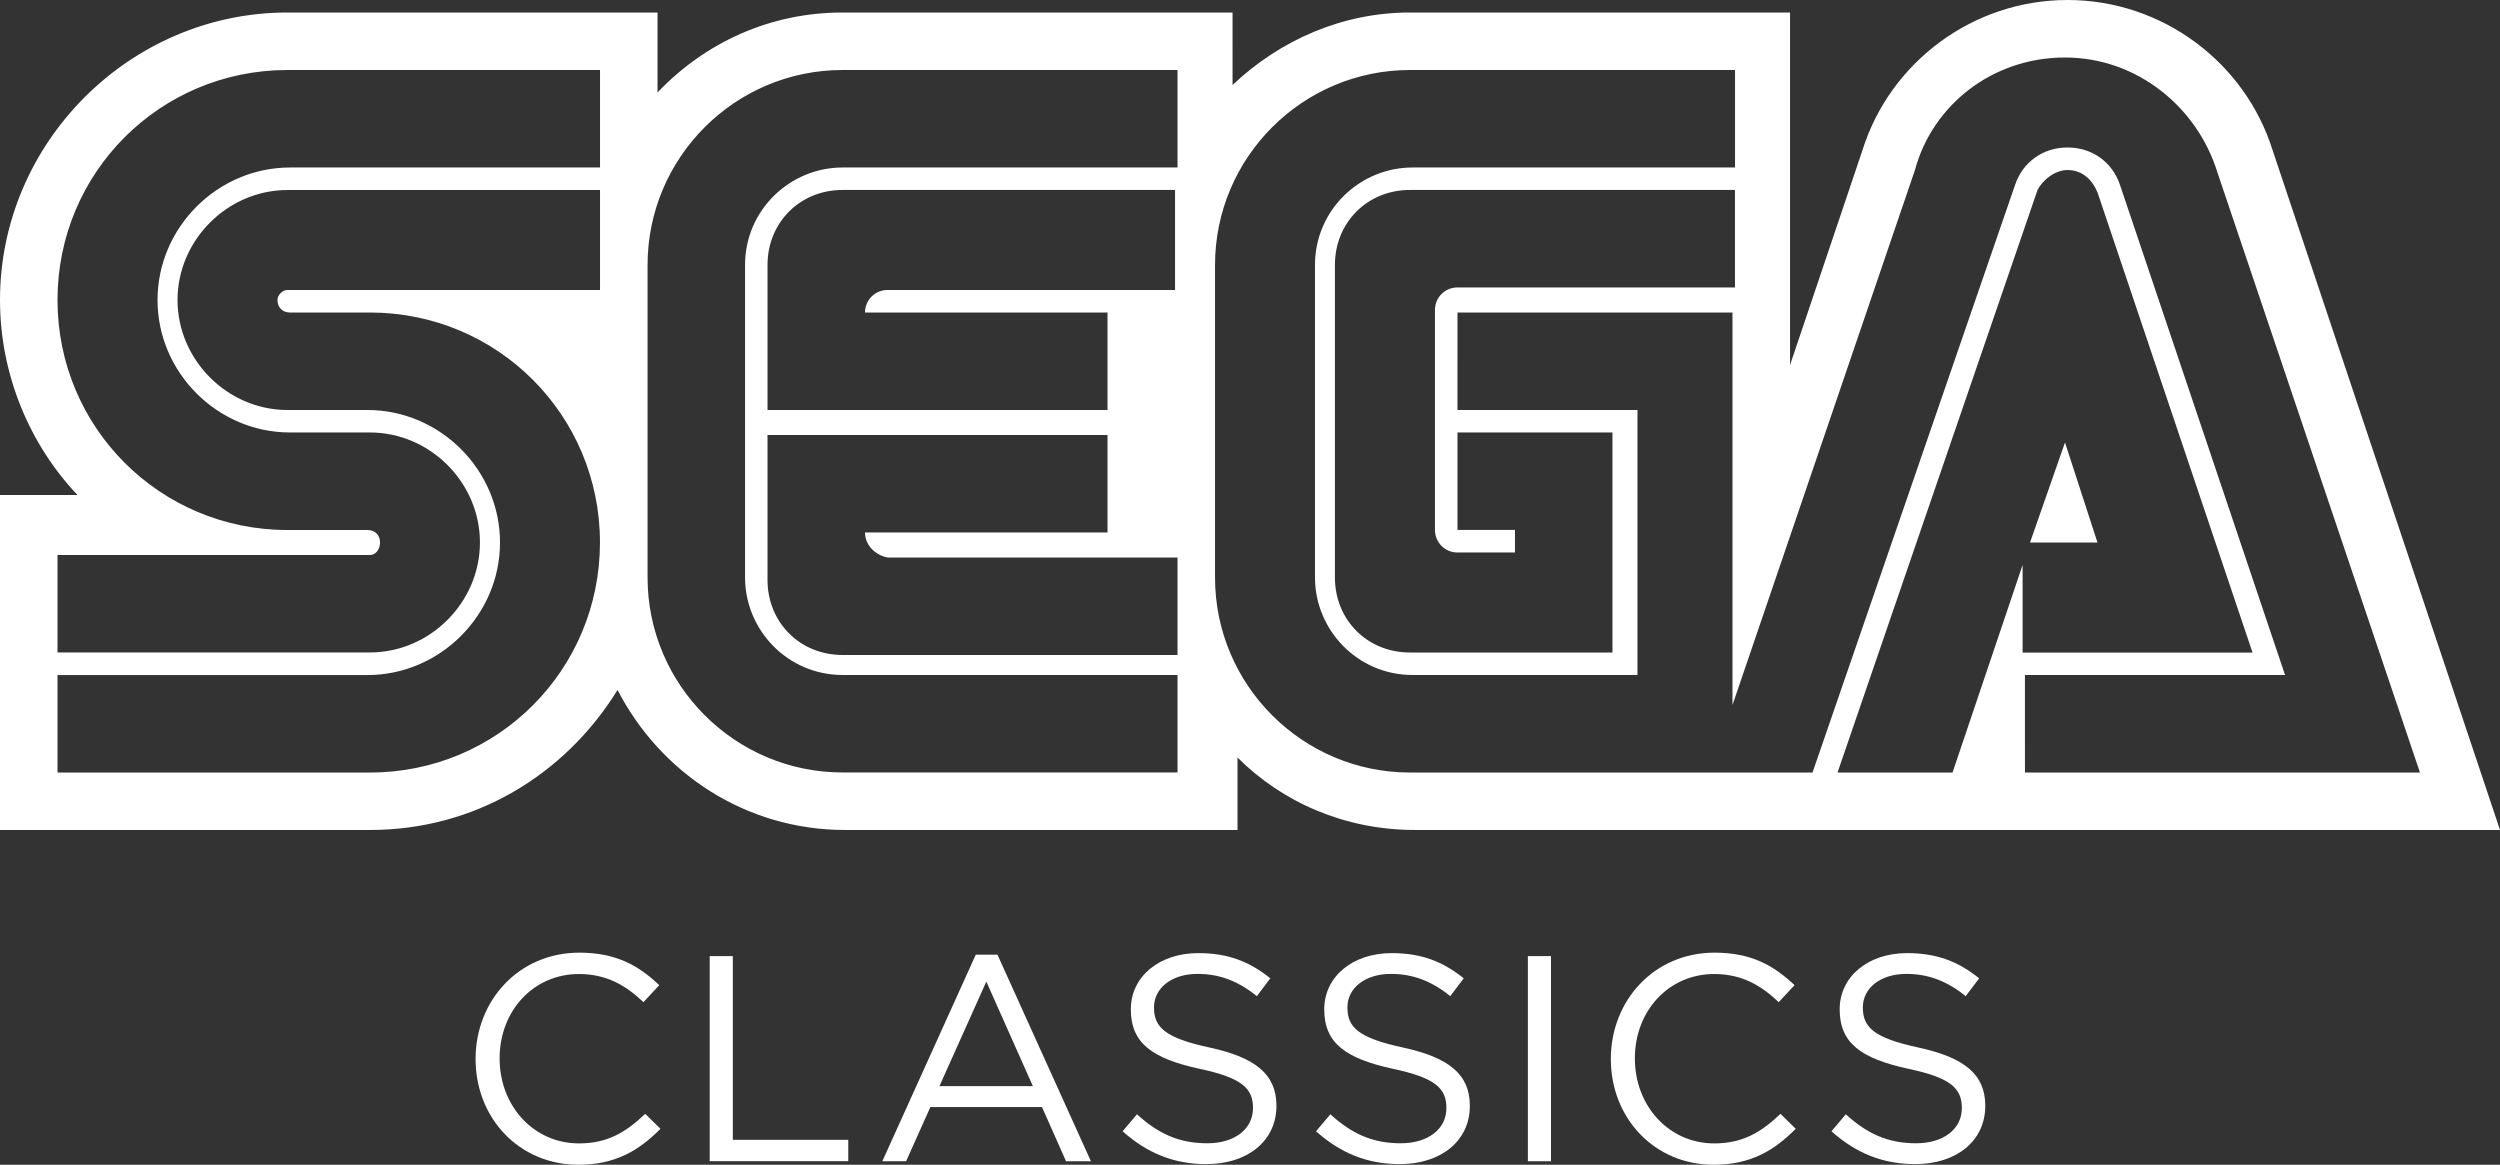 <?xml version="1.0" encoding="utf-8"?>
<!-- Generator: Adobe Illustrator 25.0.0, SVG Export Plug-In . SVG Version: 6.00 Build 0)  -->
<svg version="1.1" id="Layer_1" xmlns="http://www.w3.org/2000/svg" xmlns:xlink="http://www.w3.org/1999/xlink" x="0px" y="0px"
	 viewBox="0 0 3839 1788.6" style="enable-background:new 0 0 3839 1788.6;" xml:space="preserve">
<rect x="0" y="0" width="3839" height="1788.6" fill="#333333" stroke="none"/>
<style type="text/css">
	.st0{fill:#FFFFFF;}
	.st1{fill:#1281C4;}
	.st2{fill:#0057A6;}
</style>
<g>
	<g>
		<path class="st0" d="M3489.7,230.3C3447.4,96,3320.7,0,3174.9,0s-272.6,96-314.8,230.3l-111.3,330.2V19.2h-583.5
			c-103.7,0-199.6,42.2-272.6,111.3V19.2h-598.9c-111.3,0-211.1,46.1-284.1,122.8V19.2H441.5C199.6,19.2,0,218.8,0,460.7
			c0,115.2,46.1,222.7,119,299.4H0v514.4h568.2c161.2,0,299.4-84.5,380.1-215c65.3,126.7,195.8,215,349.3,215h602.7v-111.3
			c69.1,69.1,165.1,111.3,272.6,111.3H3839L3489.7,230.3z M921.4,445.3H441.5c-7.7,0-15.4,7.7-15.4,15.4c0,11.5,7.7,19.2,19.2,19.2
			h122.8c195.8,0,353.2,157.4,353.2,353.2S764,1186.3,568.2,1186.3H88.3v-149.7h476c111.3,0,203.5-92.1,203.5-203.5
			s-92.1-203.5-203.5-203.5H441.5c-92.1,0-168.9-76.8-168.9-168.9c0-92.1,76.8-168.9,168.9-168.9h479.9V445.3z M921.4,257.2h-476
			c-111.3,0-203.5,92.1-203.5,203.5S334,664.1,445.3,664.1h122.8c92.1,0,168.9,76.8,168.9,168.9c0,92.1-76.8,168.9-168.9,168.9H88.3
			V852.3h479.9c7.7,0,15.4-7.7,15.4-19.2c0-11.5-7.7-19.2-19.2-19.2H441.5c-195.8,0-353.2-157.4-353.2-353.2
			s157.4-353.2,353.2-353.2h479.9V257.2z M1808.2,1005.8h-514.4c-65.3,0-115.2-49.9-115.2-115.2V668h522.1v149.7h-372.4
			c0,19.2,15.4,34.6,34.6,38.4h445.3V1005.8z M1700.7,479.9c0,0,0,149.7,0,149.7h-522.1V406.9c0-65.3,49.9-115.2,115.2-115.2h510.6
			v153.6h-441.5c-19.2,0-34.6,15.4-34.6,34.6H1700.7z M1808.2,257.2h-514.4c-80.6,0-149.7,65.3-149.7,149.7v479.9
			c0,80.6,65.3,149.7,149.7,149.7h514.4v149.7h-514.4c-165.1,0-299.4-134.4-299.4-299.4V406.9c0-165.1,134.4-299.4,299.4-299.4
			h514.4V257.2z M2998.3,1186.3h-176.6l307.1-894.5c7.7-15.4,26.9-30.7,46.1-30.7c23,0,38.4,15.4,46.1,34.6l238,706.4h-349.3h-3.8
			V867.6L2998.3,1186.3z M3109.6,1036.5h399.3l-253.4-752.4c-11.5-34.6-42.2-57.6-80.6-57.6s-69.1,23-80.6,57.6l-311,902.2h-618.1
			c-165.1,0-299.4-134.4-299.4-299.4V406.9c0-165.1,134.4-299.4,299.4-299.4h499.1v149.7H2169c-80.6,0-149.7,65.3-149.7,149.7v479.9
			c0,80.6,65.3,149.7,149.7,149.7h345.5V629.6h-276.4V479.9h422.3v602.7l280.2-821.5c26.9-99.8,119-172.8,230.3-172.8
			s203.5,76.8,234.2,176.6l311,921.4h-606.6V1036.5z M2238.1,848.4h88.3v-34.6h-88.3V664.1h238V1002h-311
			c-65.3,0-115.2-49.9-115.2-115.2V406.9c0-65.3,49.9-115.2,115.2-115.2h499.1v149.7h-426.1c-19.2,0-34.6,15.4-34.6,34.6v337.8
			C2203.6,833.1,2218.9,848.4,2238.1,848.4z"/>
		<polygon class="st0" points="3171,679.5 3117.3,833.1 3220.9,833.1 		"/>
	</g>
	<g>
		<g>
			<path class="st0" d="M888.2,1788.6c-90.9,0-157.9-71.5-157.9-162.4c0-90,66.6-163.3,159.3-163.3c57.1,0,91.3,20.2,122.8,49.9
				l-24.3,26.1c-26.5-25.2-56.2-43.2-99-43.2c-69.7,0-121.9,56.2-121.9,129.6s52.6,130.5,121.9,130.5c43.2,0,71.5-16.6,101.7-45.4
				l23.4,23C981.3,1766.5,945.3,1788.6,888.2,1788.6z"/>
			<path class="st0" d="M1089.8,1468.2h35.5v282.1h177.3v32.8h-212.8V1468.2z"/>
			<path class="st0" d="M1675.2,1783.2H1637l-36.9-83.2h-171.4l-37.3,83.2h-36.5l143.5-317.2h33.3L1675.2,1783.2z M1514.6,1507.3
				l-72,160.6h143.5L1514.6,1507.3z"/>
			<path class="st0" d="M1857.5,1608.6c70.2,15.3,102.6,40.9,102.6,89.5c0,54.5-45,89.5-107.5,89.5c-49.9,0-90.9-16.7-128.7-50.4
				l22-26.1c32.8,29.7,64.3,44.5,108,44.5c42.3,0,70.2-22,70.2-54c0-29.7-15.8-46.3-81.9-60.3c-72.4-15.8-105.7-39.1-105.7-91.3
				c0-50.4,43.6-86.4,103.5-86.4c45.9,0,78.7,13,110.7,38.7l-20.7,27.4c-29.2-23.8-58.5-34.2-90.9-34.2c-40.9,0-67,22.5-67,51.3
				C1772,1577.1,1788.2,1593.7,1857.5,1608.6z"/>
			<path class="st0" d="M2154.5,1608.6c70.2,15.3,102.6,40.9,102.6,89.5c0,54.5-45,89.5-107.5,89.5c-49.9,0-90.9-16.7-128.7-50.4
				l22-26.1c32.8,29.7,64.3,44.5,108,44.5c42.3,0,70.2-22,70.2-54c0-29.7-15.8-46.3-81.9-60.3c-72.4-15.8-105.7-39.1-105.7-91.3
				c0-50.4,43.6-86.4,103.5-86.4c45.9,0,78.7,13,110.7,38.7l-20.7,27.4c-29.2-23.8-58.5-34.2-90.9-34.2c-40.9,0-67,22.5-67,51.3
				C2069,1577.1,2085.2,1593.7,2154.5,1608.6z"/>
			<path class="st0" d="M2381.7,1468.2v315h-35.5v-315H2381.7z"/>
			<path class="st0" d="M2631.5,1788.6c-90.9,0-157.9-71.5-157.9-162.4c0-90,66.6-163.3,159.3-163.3c57.1,0,91.3,20.2,122.8,49.9
				l-24.3,26.1c-26.5-25.2-56.2-43.2-99-43.2c-69.7,0-121.9,56.2-121.9,129.6s52.6,130.5,121.9,130.5c43.2,0,71.5-16.6,101.7-45.4
				l23.4,23C2724.6,1766.5,2688.6,1788.6,2631.5,1788.6z"/>
			<path class="st0" d="M2946,1608.6c70.2,15.3,102.6,40.9,102.6,89.5c0,54.5-45,89.5-107.5,89.5c-49.9,0-90.9-16.7-128.7-50.4
				l22-26.1c32.8,29.7,64.3,44.5,108,44.5c42.3,0,70.2-22,70.2-54c0-29.7-15.8-46.3-81.9-60.3c-72.4-15.8-105.7-39.1-105.7-91.3
				c0-50.4,43.6-86.4,103.5-86.4c45.9,0,78.7,13,110.7,38.7l-20.7,27.4c-29.2-23.8-58.5-34.2-90.9-34.2c-40.9,0-67,22.5-67,51.3
				C2860.5,1577.1,2876.7,1593.7,2946,1608.6z"/>
		</g>
	</g>
</g>
</svg>
